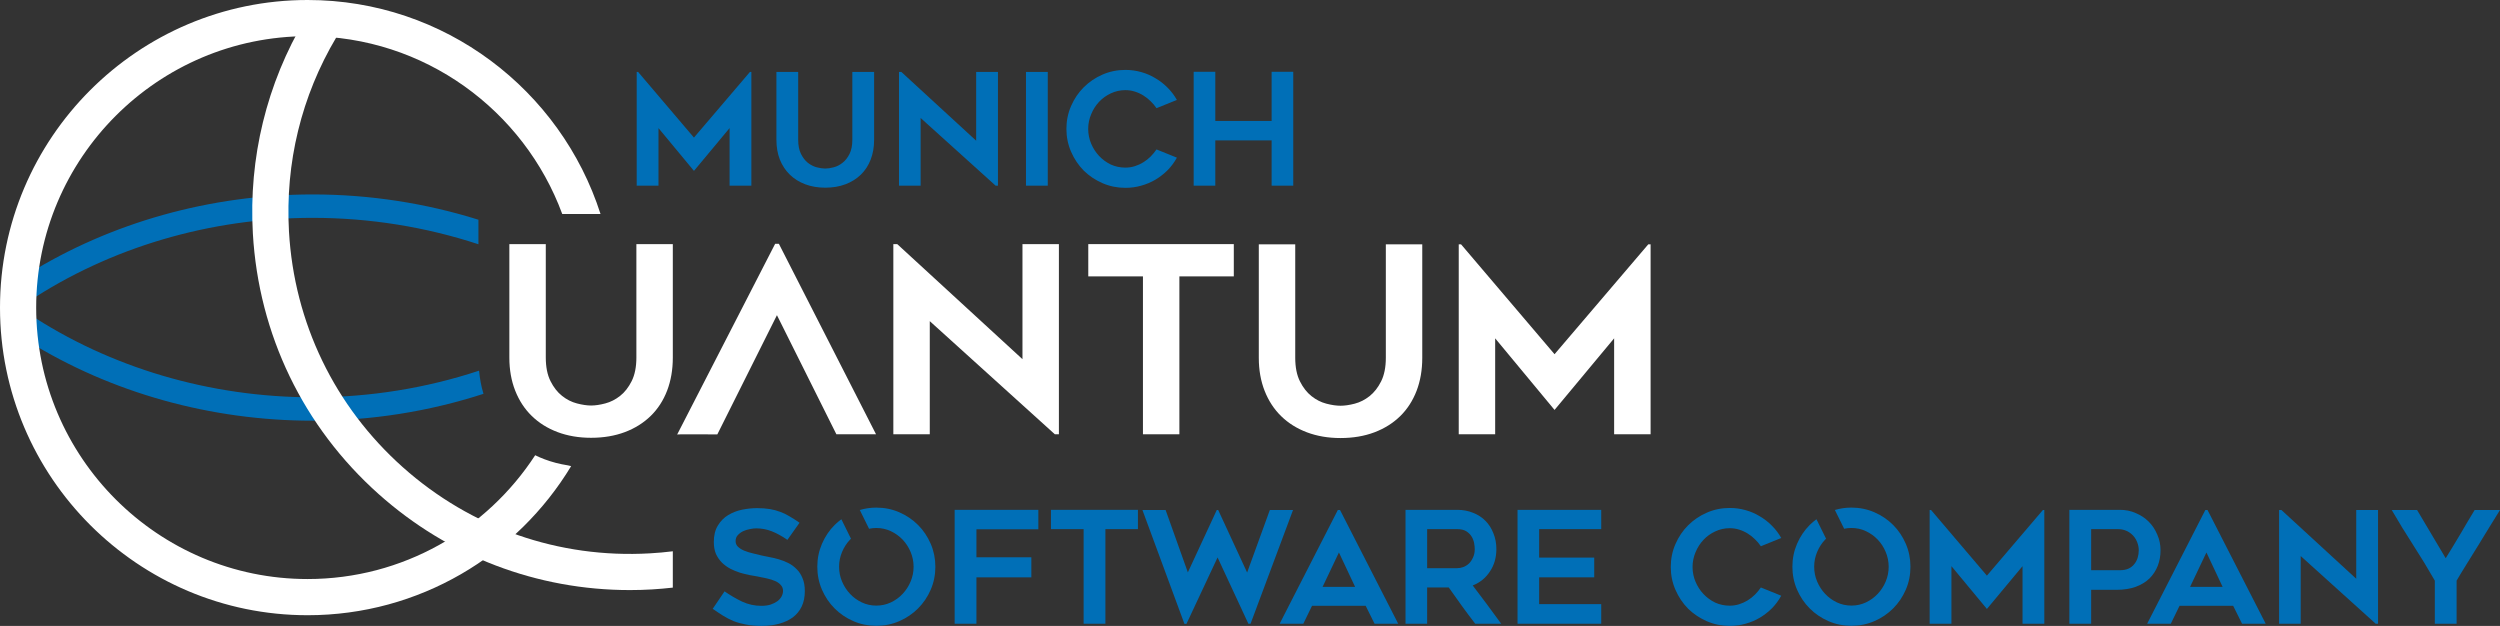 <?xml version="1.0" encoding="UTF-8" standalone="no"?>
<!-- Generator: Adobe Illustrator 26.0.1, SVG Export Plug-In . SVG Version: 6.00 Build 0)  -->

<svg
   version="1.1"
   id="Ebene_1"
   x="0px"
   y="0px"
   viewBox="0 0 690.975 172.993"
   xml:space="preserve"
   sodipodi:docname="logo-mqsc-dark.svg"
   inkscape:version="1.4 (e7c3feb1, 2024-10-09)"
   width="690.975"
   height="172.993"
   xmlns:inkscape="http://www.inkscape.org/namespaces/inkscape"
   xmlns:sodipodi="http://sodipodi.sourceforge.net/DTD/sodipodi-0.dtd"
   xmlns="http://www.w3.org/2000/svg"
   xmlns:svg="http://www.w3.org/2000/svg"
   xmlns:rdf="http://www.w3.org/1999/02/22-rdf-syntax-ns#"
   xmlns:cc="http://creativecommons.org/ns#"
   xmlns:dc="http://purl.org/dc/elements/1.1/"><rect x="0" y="0" width="690.975" height="172.993" fill="#333333" stroke="none"/><title
   id="title21">Munich Quantum Software Company</title><defs
   id="defs17"><clipPath
     clipPathUnits="userSpaceOnUse"
     id="clipPath24"><path
       d="M 0,821.859 H 1461.753 V 0 H 0 Z"
       transform="translate(-576.582,-219.498)"
       id="path24" /></clipPath><clipPath
     clipPathUnits="userSpaceOnUse"
     id="clipPath38"><path
       d="M 0,821.859 H 1461.753 V 0 H 0 Z"
       transform="translate(-690.124,-252.858)"
       id="path38" /></clipPath><clipPath
     clipPathUnits="userSpaceOnUse"
     id="clipPath38-5"><path
       d="M 0,821.859 H 1461.753 V 0 H 0 Z"
       transform="translate(-690.124,-252.858)"
       id="path38-5" /></clipPath></defs><sodipodi:namedview
   id="namedview17"
   pagecolor="#ffffff"
   bordercolor="#000000"
   borderopacity="0.25"
   inkscape:showpageshadow="2"
   inkscape:pageopacity="0.0"
   inkscape:pagecheckerboard="true"
   inkscape:deskcolor="#d1d1d1"
   inkscape:zoom="1.2496701"
   inkscape:cx="354.09345"
   inkscape:cy="133.63527"
   inkscape:window-width="2056"
   inkscape:window-height="1257"
   inkscape:window-x="0"
   inkscape:window-y="44"
   inkscape:window-maximized="0"
   inkscape:current-layer="g17"
   showguides="true"
   showgrid="true"><inkscape:grid
     id="grid17"
     units="px"
     originx="-11.864"
     originy="-4.999"
     spacingx="1"
     spacingy="1"
     empcolor="#0099e5"
     empopacity="0.302"
     color="#0099e5"
     opacity="0.149"
     empspacing="5"
     enabled="true"
     visible="true"
     dotted="false" /><sodipodi:guide
     position="-3.5527136e-14,173.364"
     orientation="0,706.088"
     id="guide17"
     inkscape:locked="false" /><sodipodi:guide
     position="706.088,173.364"
     orientation="173.364,0"
     id="guide18"
     inkscape:locked="false" /><sodipodi:guide
     position="706.088,0"
     orientation="0,-706.088"
     id="guide19"
     inkscape:locked="false" /><sodipodi:guide
     position="-3.5527136e-14,0"
     orientation="-173.364,0"
     id="guide20"
     inkscape:locked="false" /></sodipodi:namedview>
<style
   type="text/css"
   id="style1">
	.st0{fill:#006FB7;}
	.st1{fill:#3D3D3C;}
	.st2{fill:#3C3C3B;}
	.st3{fill:none;}
	.st4{font-family:'Geometos';}
	.st5{font-size:43px;}
</style>
<g
   id="g17"
   transform="translate(-11.864,-4.999)">
	<path
   class="st0"
   d="m 144.094,65.729 c -14.6,-4.58 -30.08,-6.99 -45.79,-6.99 -28.22,0 -55.73,7.74 -78.7,21.97 v 7.72 c 22.6,-15 50.25,-23.22 78.7,-23.22 15.74,0 31.25,2.52 45.79,7.3 z"
   id="path1" />
	<path
   class="st0"
   d="m 144.274,107.449 c -14.59,4.82 -30.15,7.36 -45.96,7.36 -28.45,0 -56.1,-8.21 -78.7,-23.22 v 7.72 c 22.96,14.23 50.47,21.97 78.7,21.97 16.21,0 32.17,-2.56 47.18,-7.43 -0.61,-2.01 -1.01,-4.15 -1.22,-6.4 z"
   id="path2" />
	<path
   class="st1"
   d="m 175.234,125.999 c -3.41,0 -6.5,-0.53 -9.28,-1.58 -2.78,-1.05 -5.16,-2.54 -7.12,-4.46 -1.97,-1.92 -3.49,-4.24 -4.57,-6.98 -1.08,-2.73 -1.62,-5.78 -1.62,-9.14 V 72.469 h 10.07 v 31.32 c 0,2.63 0.43,4.81 1.3,6.54 0.86,1.72 1.93,3.09 3.2,4.09 1.27,1.01 2.64,1.7 4.1,2.08 1.46,0.38 2.77,0.58 3.92,0.58 1.15,0 2.46,-0.19 3.92,-0.58 1.46,-0.38 2.83,-1.08 4.1,-2.08 1.27,-1 2.34,-2.37 3.2,-4.09 0.86,-1.72 1.3,-3.9 1.3,-6.54 V 72.469 h 10.07 v 31.37 c 0,3.36 -0.53,6.4 -1.58,9.14 -1.05,2.73 -2.57,5.06 -4.53,6.98 -1.97,1.92 -4.34,3.41 -7.12,4.46 -2.79,1.05 -5.9,1.58 -9.36,1.58 z"
   id="path3"
   style="fill:#ffffff;fill-opacity:1" />
	<path
   class="st1"
   d="m 382.374,126.069 c -3.41,0 -6.5,-0.53 -9.28,-1.58 -2.78,-1.05 -5.16,-2.54 -7.12,-4.46 -1.97,-1.92 -3.49,-4.25 -4.57,-6.98 -1.08,-2.73 -1.62,-5.78 -1.62,-9.14 V 72.539 h 10.07 v 31.32 c 0,2.63 0.43,4.81 1.3,6.54 0.86,1.72 1.93,3.09 3.2,4.09 1.27,1.01 2.64,1.7 4.1,2.08 1.46,0.38 2.77,0.57 3.92,0.57 1.15,0 2.46,-0.19 3.92,-0.57 1.46,-0.38 2.83,-1.08 4.1,-2.08 1.27,-1.01 2.34,-2.37 3.2,-4.09 0.86,-1.72 1.3,-3.9 1.3,-6.54 V 72.539 h 10.07 v 31.37 c 0,3.36 -0.53,6.4 -1.58,9.14 -1.06,2.73 -2.57,5.06 -4.53,6.98 -1.97,1.92 -4.34,3.41 -7.12,4.46 -2.78,1.05 -5.91,1.58 -9.36,1.58 z"
   id="path4"
   style="fill:#ffffff;fill-opacity:1" />
	<path
   class="st1"
   d="m 199.024,125.099 27.08,-52.71 h 1.04 l 26.85,52.64 h -10.96 l -16.43,-32.92 -16.48,32.96 c 0.01,0 -11.1,-0.1 -11.1,0.03 z"
   id="path5"
   style="fill:#ffffff;fill-opacity:1" />
	<path
   class="st2"
   d="m 162.314,131.919 c -0.88,-0.33 -1.72,-0.7 -2.53,-1.1 -13.39,20.57 -36.57,34.22 -62.9,34.22 -41.37,0 -75.02,-33.66 -75.02,-75.02 0,-41.36 33.66,-75.02 75.02,-75.02 32.27,0 59.82,20.5 70.38,49.15 h 10.58 c -10.98,-34.26 -43.1,-59.15 -80.96,-59.15 -46.88,0 -85.02,38.14 -85.02,85.02 0,46.88 38.14,85.02 85.02,85.02 30.87,0 57.94,-16.54 72.84,-41.21 -0.31,-0.06 -0.61,-0.14 -0.91,-0.21 -2.29,-0.36 -4.46,-0.92 -6.5,-1.7 z"
   id="path6"
   style="fill:#ffffff;fill-opacity:1" />
	<polygon
   class="st1"
   points="345.13,173.75 345.13,205.55 310.52,173.75 309.44,173.75 309.44,226.31 319.51,226.31 319.51,195.04 354.08,226.31 355.2,226.31 355.2,173.75 "
   id="polygon6"
   transform="translate(-50.666,-101.281)"
   style="fill:#ffffff;fill-opacity:1" />
	<polygon
   class="st1"
   points="363.32,182.67 378.43,182.67 378.43,226.31 388.5,226.31 388.5,182.67 403.54,182.67 403.54,173.75 363.32,173.75 "
   id="polygon7"
   transform="translate(-50.666,-101.281)"
   style="fill:#ffffff;fill-opacity:1" />
	<polygon
   class="st1"
   points="466.36,173.82 465.71,173.82 465.71,226.31 475.78,226.31 475.78,199.79 492.19,219.58 508.66,199.79 508.66,226.31 518.74,226.31 518.74,173.82 518.09,173.82 492.19,204.18 "
   id="polygon8"
   transform="translate(-50.666,-101.281)"
   style="fill:#ffffff;fill-opacity:1" />
	<path
   class="st2"
   d="m 197.824,157.369 c -2.09,0.26 -4.22,0.45 -6.33,0.57 -25.2,1.45 -49.46,-7.01 -68.3,-23.81 -18.84,-16.8 -30.02,-39.93 -31.46,-65.14 -1.08,-18.91 3.44,-37.47 13.09,-53.68 l -8.59,-5.12 c -10.67,17.93 -15.68,38.45 -14.48,59.36 1.6,27.87 13.95,53.45 34.79,72.03 19.31,17.22 43.76,26.51 69.42,26.51 2.03,0 4.07,-0.06 6.11,-0.18 1.92,-0.11 3.84,-0.29 5.75,-0.5 z"
   id="path8"
   style="fill:#ffffff;fill-opacity:1" />








	<g
   id="text17"
   aria-label="MUNICH"><path
     style="font-size:43px;font-family:Geometos;fill:#006fb7"
     d="m 287.043,56.314 -20.726,-18.705 v 18.705 h -5.977 v -31.433 h 0.645 l 20.683,19.006 v -19.006 h 6.02 v 31.433 z"
     id="path10" /><path
     style="font-size:43px;font-family:Geometos;fill:#006fb7"
     d="m 239.958,56.873 q -3.053,0 -5.547,-0.946 -2.494,-0.946 -4.257,-2.666 -1.763,-1.72 -2.752,-4.171 -0.946,-2.451 -0.946,-5.461 v -18.748 h 6.02 v 18.748 q 0,2.365 0.774,3.913 0.774,1.548 1.892,2.451 1.161,0.903 2.451,1.247 1.333,0.344 2.365,0.344 1.032,0 2.322,-0.344 1.333,-0.344 2.451,-1.247 1.161,-0.903 1.935,-2.451 0.774,-1.548 0.774,-3.913 v -18.748 h 6.02 v 18.748 q 0,3.01 -0.946,5.461 -0.946,2.451 -2.709,4.171 -1.763,1.72 -4.257,2.666 -2.494,0.946 -5.59,0.946 z"
     id="path9" /><path
     style="font-size:43px;font-family:Geometos;fill:#006fb7"
     d="m 219.533,24.881 v 31.433 h -6.02 v -15.91 l -9.847,11.825 -9.804,-11.825 v 15.91 h -6.02 v -31.433 h 0.387 l 15.437,18.146 15.48,-18.146 z"
     id="path21" /><path
     style="font-size:43px;font-family:Geometos;fill:#006fb7"
     d="m 301.452,56.314 h -6.02 v -31.433 h 6.02 z"
     id="path22" /><path
     style="font-size:43px;font-family:Geometos;fill:#006fb7"
     d="m 369.306,24.838 v 31.476 h -5.977 v -12.513 h -15.566 v 12.513 h -5.977 v -31.476 h 5.977 v 13.588 h 15.566 v -13.588 z"
     id="path7" /><path
     style="font-size:43px;font-family:Geometos;fill:#006fb7"
     d="m 337.142,48.574 q -1.032,1.892 -2.537,3.44 -1.505,1.505 -3.354,2.623 -1.806,1.075 -3.956,1.677 -2.107,0.602 -4.386,0.602 -3.354,0 -6.321,-1.29 -2.967,-1.29 -5.203,-3.483 -2.193,-2.236 -3.483,-5.203 -1.29,-2.967 -1.29,-6.321 0,-3.354 1.29,-6.321 1.29,-2.967 3.483,-5.16 2.236,-2.236 5.203,-3.526 2.967,-1.29 6.321,-1.29 2.279,0 4.386,0.602 2.15,0.602 3.956,1.72 1.849,1.075 3.354,2.623 1.505,1.505 2.537,3.354 l -5.633,2.279 q -0.688,-1.032 -1.634,-1.935 -0.903,-0.903 -2.021,-1.591 -1.118,-0.688 -2.365,-1.075 -1.247,-0.387 -2.58,-0.387 -2.15,0 -4.042,0.903 -1.849,0.86 -3.225,2.322 -1.376,1.462 -2.193,3.44 -0.817,1.935 -0.817,4.042 0,2.15 0.817,4.085 0.817,1.935 2.193,3.397 1.376,1.462 3.225,2.365 1.892,0.86 4.042,0.86 1.333,0 2.58,-0.387 1.247,-0.387 2.365,-1.075 1.118,-0.688 2.021,-1.591 0.946,-0.946 1.634,-1.978 z"
     id="path23" /></g><path
   style="font-size:43px;font-family:Geometos;white-space:pre;inline-size:535.807;fill:#006fb7"
   d="m 806.005,138.45 q -1.204,1.978 -2.795,4.515 -1.548,2.537 -3.182,5.203 -1.634,2.623 -3.225,5.203 -1.591,2.537 -2.795,4.601 v 11.911 h -6.02 v -11.911 q -2.795,-4.902 -5.934,-9.761 -3.139,-4.859 -5.977,-9.761 h 7.009 q 1.935,3.225 3.956,6.665 2.021,3.44 3.956,6.665 0.946,-1.505 1.978,-3.225 1.032,-1.72 2.064,-3.44 1.032,-1.763 2.021,-3.44 1.032,-1.72 1.935,-3.225 z"
   transform="translate(-103.166,7.507)"
   id="path57" /><path
   style="font-size:43px;font-family:Geometos;white-space:pre;inline-size:535.807;fill:#006fb7"
   d="m 771.648,169.883 -20.726,-18.705 v 18.705 h -5.977 v -31.433 h 0.645 l 20.683,19.006 v -19.006 h 6.02 v 31.433 z"
   transform="translate(-103.166,7.507)"
   id="path56" /><path
   style="font-size:43px;font-family:Geometos;white-space:pre;inline-size:535.807;fill:#006fb7"
   d="m 708.481,169.883 16.082,-31.433 h 0.602 l 16.082,31.433 h -6.536 l -2.451,-4.945 h -14.835 l -2.408,4.945 z m 11.868,-10.191 h 8.987 l -4.472,-9.503 z"
   transform="translate(-103.166,7.507)"
   id="path55" /><path
   style="font-size:43px;font-family:Geometos;white-space:pre;inline-size:535.807;fill:#006fb7"
   d="m 700.999,138.407 q 2.322,0 4.343,0.903 2.064,0.86 3.569,2.365 1.505,1.505 2.365,3.569 0.903,2.021 0.903,4.343 0,2.322 -0.774,4.3 -0.774,1.978 -2.279,3.483 -1.505,1.462 -3.827,2.322 -2.279,0.817 -5.289,0.817 h -7.009 v 9.374 h -6.02 v -31.476 z m 0,16.684 q 1.333,0 2.322,-0.43 0.989,-0.473 1.591,-1.247 0.645,-0.774 0.946,-1.763 0.301,-0.989 0.301,-2.064 0,-1.075 -0.387,-2.107 -0.387,-1.075 -1.118,-1.892 -0.731,-0.817 -1.806,-1.333 -1.075,-0.516 -2.494,-0.516 h -7.353 v 11.352 z"
   transform="translate(-103.166,7.507)"
   id="path54" /><path
   style="font-size:43px;font-family:Geometos;white-space:pre;inline-size:535.807;fill:#006fb7"
   d="m 680.058,138.45 v 31.433 h -6.02 v -15.91 l -9.847,11.825 -9.804,-11.825 v 15.91 h -6.02 v -31.433 h 0.387 l 15.437,18.146 15.48,-18.146 z"
   transform="translate(-103.166,7.507)"
   id="path53" /><path
   id="path37-8"
   d="m 0,0 c -1.599,3.702 -3.769,6.924 -6.513,9.669 -2.744,2.742 -5.952,4.914 -9.628,6.511 -3.675,1.598 -7.618,2.398 -11.825,2.398 -2.943,0 -5.759,-0.422 -8.461,-1.224 l 4.758,-9.635 c 1.208,0.256 2.454,0.391 3.743,0.391 2.657,0 5.141,-0.546 7.455,-1.638 2.312,-1.092 4.331,-2.544 6.059,-4.354 1.727,-1.812 3.096,-3.93 4.106,-6.353 1.011,-2.425 1.516,-4.942 1.516,-7.551 0,-2.664 -0.505,-5.194 -1.516,-7.591 -1.01,-2.397 -2.379,-4.514 -4.106,-6.352 -1.728,-1.838 -3.747,-3.304 -6.059,-4.395 -2.314,-1.092 -4.798,-1.638 -7.455,-1.638 -2.658,0 -5.145,0.546 -7.456,1.638 -2.312,1.091 -4.334,2.557 -6.061,4.395 -1.728,1.838 -3.096,3.955 -4.107,6.352 -1.009,2.397 -1.513,4.927 -1.513,7.591 0,2.609 0.504,5.126 1.513,7.551 1.011,2.423 2.379,4.541 4.107,6.353 0.157,0.165 0.33,0.311 0.492,0.47 l -4.941,10.007 C -47.105,11.698 -48.27,10.74 -49.341,9.669 -52.085,6.924 -54.255,3.702 -55.854,0 c -1.597,-3.703 -2.397,-7.631 -2.397,-11.786 0,-4.209 0.8,-8.15 2.397,-11.826 1.599,-3.675 3.769,-6.885 6.513,-9.628 2.742,-2.744 5.952,-4.914 9.629,-6.512 3.674,-1.598 7.591,-2.397 11.746,-2.397 4.207,0 8.15,0.799 11.825,2.397 3.676,1.598 6.884,3.768 9.628,6.512 2.744,2.743 4.914,5.953 6.513,9.628 1.597,3.676 2.397,7.617 2.397,11.826 C 2.397,-7.631 1.597,-3.703 0,0"
   style="display:inline;fill:#006fb7;fill-opacity:1;fill-rule:nonzero;stroke:none"
   transform="matrix(0.538,0,0,-0.538,538.605,155.288)"
   clip-path="url(#clipPath38-5)" /><path
   style="font-size:43px;font-family:Geometos;white-space:pre;inline-size:535.807;fill:#006fb7"
   d="m 607.345,162.143 q -1.032,1.892 -2.537,3.44 -1.505,1.505 -3.354,2.623 -1.806,1.075 -3.956,1.677 -2.107,0.602 -4.386,0.602 -3.354,0 -6.321,-1.29 -2.967,-1.29 -5.203,-3.483 -2.193,-2.236 -3.483,-5.203 -1.29,-2.967 -1.29,-6.321 0,-3.354 1.29,-6.321 1.29,-2.967 3.483,-5.16 2.236,-2.236 5.203,-3.526 2.967,-1.29 6.321,-1.29 2.279,0 4.386,0.602 2.15,0.602 3.956,1.72 1.849,1.075 3.354,2.623 1.505,1.505 2.537,3.354 l -5.633,2.279 q -0.688,-1.032 -1.634,-1.935 -0.903,-0.903 -2.021,-1.591 -1.118,-0.688 -2.365,-1.075 -1.247,-0.387 -2.58,-0.387 -2.15,0 -4.042,0.903 -1.849,0.86 -3.225,2.322 -1.376,1.462 -2.193,3.44 -0.817,1.935 -0.817,4.042 0,2.15 0.817,4.085 0.817,1.935 2.193,3.397 1.376,1.462 3.225,2.365 1.892,0.86 4.042,0.86 1.333,0 2.58,-0.387 1.247,-0.387 2.365,-1.075 1.118,-0.688 2.021,-1.591 0.946,-0.946 1.634,-1.978 z"
   transform="translate(-103.166,7.507)"
   id="path51" /><path
   style="font-size:43px;font-family:Geometos;white-space:pre;inline-size:535.807;fill:#006fb7"
   d="m 540.437,143.739 v 7.869 h 15.222 v 5.461 h -15.222 v 7.396 h 17.157 v 5.418 h -23.134 v -31.476 h 23.134 v 5.332 z"
   transform="translate(-103.166,7.507)"
   id="path50" /><path
   style="font-size:43px;font-family:Geometos;white-space:pre;inline-size:535.807;fill:#006fb7"
   d="m 509.477,169.883 h -5.977 v -31.476 h 14.276 q 2.408,0 4.386,0.817 2.021,0.774 3.44,2.236 1.419,1.419 2.193,3.44 0.817,1.978 0.817,4.343 0,3.569 -1.806,6.235 -1.763,2.666 -4.73,3.827 3.999,5.246 7.869,10.578 h -7.181 q -1.892,-2.451 -3.698,-4.945 -1.806,-2.494 -3.612,-5.074 h -5.977 z m 0,-15.351 h 8.299 q 0.817,0 1.677,-0.301 0.903,-0.344 1.591,-0.989 0.688,-0.688 1.118,-1.677 0.473,-0.989 0.473,-2.322 0,-0.688 -0.172,-1.634 -0.172,-0.946 -0.688,-1.806 -0.516,-0.86 -1.462,-1.462 -0.946,-0.602 -2.537,-0.602 h -8.299 z"
   transform="translate(-103.166,7.507)"
   id="path49" /><path
   style="font-size:43px;font-family:Geometos;white-space:pre;inline-size:535.807;fill:#006fb7"
   d="m 468.713,169.883 16.082,-31.433 h 0.602 l 16.082,31.433 h -6.536 l -2.451,-4.945 h -14.835 l -2.408,4.945 z m 11.868,-10.191 h 8.987 l -4.472,-9.503 z"
   transform="translate(-103.166,7.507)"
   id="path48" /><path
   style="font-size:43px;font-family:Geometos;white-space:pre;inline-size:535.807;fill:#006fb7"
   d="m 472.411,138.45 -11.739,31.433 h -0.602 l -8.514,-18.318 -8.6,18.361 h -0.559 l -11.61,-31.476 h 6.407 l 6.149,17.243 7.998,-17.243 h 0.387 l 7.998,17.286 6.278,-17.286 z"
   transform="translate(-103.166,7.507)"
   id="path47" /><path
   style="font-size:43px;font-family:Geometos;white-space:pre;inline-size:535.807;fill:#006fb7"
   d="m 429.54,143.739 h -8.987 v 26.144 h -6.02 v -26.144 h -9.03 v -5.332 h 24.037 z"
   transform="translate(-103.166,7.507)"
   id="path46" /><path
   style="font-size:43px;font-family:Geometos;white-space:pre;inline-size:535.807;fill:#006fb7"
   d="m 384.906,143.782 v 7.74 h 15.179 v 5.547 h -15.179 v 12.814 h -6.02 v -31.476 h 23.134 v 5.375 z"
   transform="translate(-103.166,7.507)"
   id="path45" /><path
   style="font-size:43px;font-family:Geometos;white-space:pre;inline-size:535.807;fill:#006fb7"
   d="m 312.021,165.755 3.268,-4.816 q 2.365,1.634 4.859,2.838 2.537,1.161 5.289,1.161 1.462,0 2.58,-0.344 1.118,-0.387 1.892,-0.946 0.774,-0.602 1.161,-1.333 0.387,-0.774 0.387,-1.505 0,-0.946 -0.602,-1.591 -0.559,-0.688 -1.548,-1.118 -0.946,-0.43 -2.279,-0.731 -1.29,-0.301 -2.709,-0.559 -0.946,-0.172 -2.193,-0.387 -1.247,-0.258 -2.58,-0.645 -1.333,-0.43 -2.623,-1.075 -1.29,-0.688 -2.322,-1.677 -1.032,-1.032 -1.677,-2.408 -0.602,-1.419 -0.602,-3.311 0,-2.752 1.118,-4.558 1.118,-1.849 2.838,-2.881 1.763,-1.075 3.87,-1.505 2.15,-0.43 4.128,-0.43 1.978,0 3.526,0.258 1.548,0.258 2.881,0.774 1.333,0.473 2.58,1.247 1.29,0.731 2.752,1.763 l -3.354,4.73 q -2.236,-1.548 -4.3,-2.365 -2.064,-0.817 -4.343,-0.817 -0.774,0 -1.763,0.215 -0.989,0.172 -1.892,0.602 -0.86,0.43 -1.462,1.118 -0.559,0.645 -0.559,1.591 0,0.946 0.688,1.591 0.688,0.645 1.763,1.075 1.075,0.43 2.365,0.731 1.29,0.301 2.494,0.602 0.903,0.215 2.107,0.43 1.247,0.215 2.537,0.602 1.333,0.387 2.623,1.032 1.29,0.645 2.279,1.677 1.032,0.989 1.634,2.494 0.645,1.462 0.645,3.569 0,2.451 -0.86,4.257 -0.86,1.806 -2.451,3.01 -1.591,1.161 -3.784,1.763 -2.193,0.602 -4.859,0.602 -2.451,0 -4.343,-0.387 -1.849,-0.344 -3.397,-0.946 -1.548,-0.645 -2.924,-1.505 -1.376,-0.86 -2.838,-1.892 z"
   transform="translate(-103.166,7.507)"
   id="text17-3" /><path
   id="path37"
   d="m 0,0 c -1.599,3.702 -3.769,6.924 -6.513,9.669 -2.744,2.742 -5.952,4.914 -9.628,6.511 -3.675,1.598 -7.618,2.398 -11.825,2.398 -2.943,0 -5.759,-0.422 -8.461,-1.224 l 4.758,-9.635 c 1.208,0.256 2.454,0.391 3.743,0.391 2.657,0 5.141,-0.546 7.455,-1.638 2.312,-1.092 4.331,-2.544 6.059,-4.354 1.727,-1.812 3.096,-3.93 4.106,-6.353 1.011,-2.425 1.516,-4.942 1.516,-7.551 0,-2.664 -0.505,-5.194 -1.516,-7.591 -1.01,-2.397 -2.379,-4.514 -4.106,-6.352 -1.728,-1.838 -3.747,-3.304 -6.059,-4.395 -2.314,-1.092 -4.798,-1.638 -7.455,-1.638 -2.658,0 -5.145,0.546 -7.456,1.638 -2.312,1.091 -4.334,2.557 -6.061,4.395 -1.728,1.838 -3.096,3.955 -4.107,6.352 -1.009,2.397 -1.513,4.927 -1.513,7.591 0,2.609 0.504,5.126 1.513,7.551 1.011,2.423 2.379,4.541 4.107,6.353 0.157,0.165 0.33,0.311 0.492,0.47 l -4.941,10.007 C -47.105,11.698 -48.27,10.74 -49.341,9.669 -52.085,6.924 -54.255,3.702 -55.854,0 c -1.597,-3.703 -2.397,-7.631 -2.397,-11.786 0,-4.209 0.8,-8.15 2.397,-11.826 1.599,-3.675 3.769,-6.885 6.513,-9.628 2.742,-2.744 5.952,-4.914 9.629,-6.512 3.674,-1.598 7.591,-2.397 11.746,-2.397 4.207,0 8.15,0.799 11.825,2.397 3.676,1.598 6.884,3.768 9.628,6.512 2.744,2.743 4.914,5.953 6.513,9.628 1.597,3.676 2.397,7.617 2.397,11.826 C 2.397,-7.631 1.597,-3.703 0,0"
   style="display:inline;fill:#006fb7;fill-opacity:1;fill-rule:nonzero;stroke:none"
   transform="matrix(0.538,0,0,-0.538,269.1,155.293)"
   clip-path="url(#clipPath38)" />
</g>
</svg>
